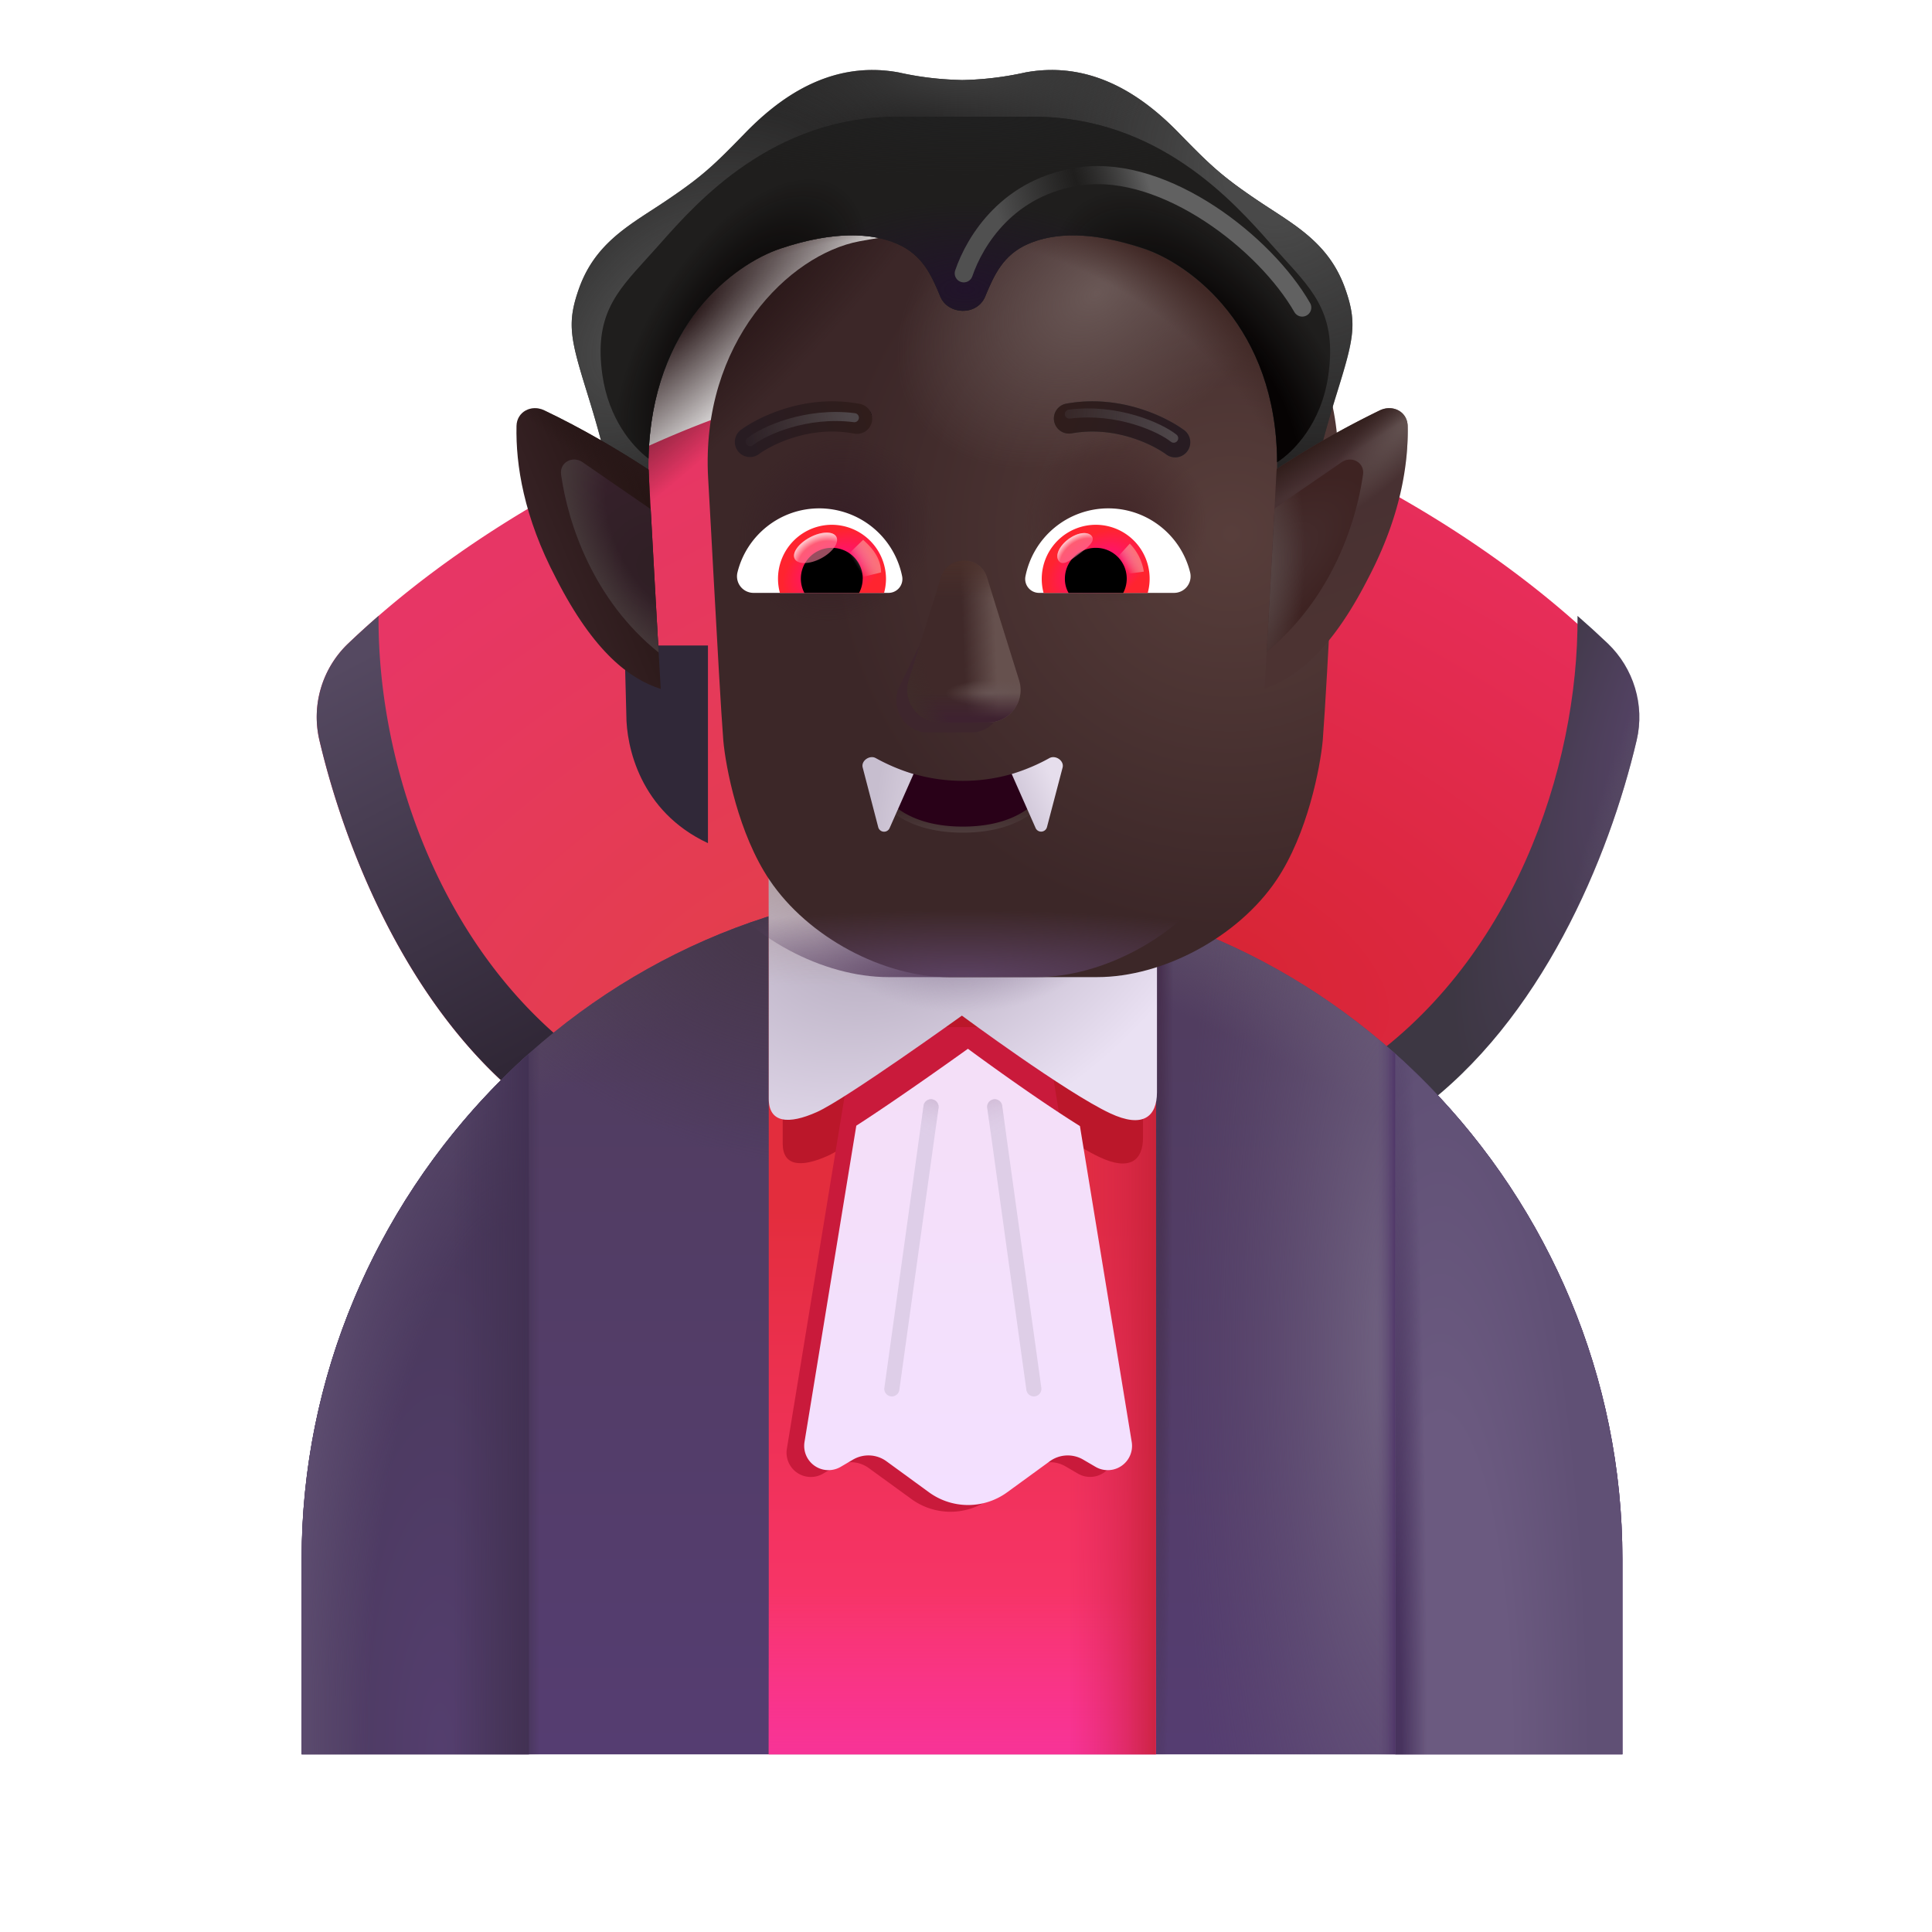 <svg xmlns="http://www.w3.org/2000/svg" width="32" height="32" fill="none" viewBox="0 0 32 32"><path fill="url(#a)" d="M26.478 10.656c-2.243-2.143-5.051-3.376-6.334-3.816l-4.062 12.312h5.89c2.916-1.118 4.431-4.528 4.986-6.894a1.682 1.682 0 0 0-.48-1.602Z"/><g filter="url(#b)"><path fill="url(#c)" d="M25.979 10.201c.169.147.336.299.5.455.431.413.616 1.02.48 1.602-.462 1.964-1.584 4.649-3.62 6.143l-1.038-.694c2.587-1.72 3.696-4.97 3.678-7.506Z"/><path fill="url(#d)" d="M25.979 10.201c.169.147.336.299.5.455.431.413.616 1.02.48 1.602-.462 1.964-1.584 4.649-3.62 6.143l-1.038-.694c2.587-1.72 3.696-4.97 3.678-7.506Z"/></g><path fill="url(#e)" d="M5.77 10.656c2.244-2.143 5.052-3.376 6.334-3.816l4.063 12.312h-5.89c-2.916-1.118-4.431-4.528-4.987-6.894a1.682 1.682 0 0 1 .48-1.602Z"/><g filter="url(#f)"><path fill="url(#g)" d="M6.27 10.201c-.169.147-.336.299-.5.455a1.682 1.682 0 0 0-.48 1.602c.462 1.964 1.584 4.649 3.62 6.143l1.038-.694c-2.588-1.72-3.696-4.97-3.678-7.506Z"/></g><path fill="url(#h)" d="M15.935 14.683c-6.04 0-10.938 5.1-10.938 11.141v3.234h21.875v-3.234c0-6.04-4.896-11.14-10.937-11.14Z"/><path fill="url(#i)" d="M15.935 14.683c-6.04 0-10.938 5.1-10.938 11.141v3.234h21.875v-3.234c0-6.04-4.896-11.14-10.937-11.14Z"/><path fill="url(#j)" d="M15.935 14.683c-6.04 0-10.938 5.1-10.938 11.141v3.234h21.875v-3.234c0-6.04-4.896-11.14-10.937-11.14Z"/><path fill="url(#k)" d="M15.935 14.683c-6.04 0-10.938 5.1-10.938 11.141v3.234h21.875v-3.234c0-6.04-4.896-11.14-10.937-11.14Z"/><path fill="url(#l)" d="M15.935 14.683c-6.04 0-10.938 5.1-10.938 11.141v3.234h21.875v-3.234c0-6.04-4.896-11.14-10.937-11.14Z"/><path fill="url(#m)" d="M15.935 14.683c-6.04 0-10.938 5.1-10.938 11.141v3.234h21.875v-3.234c0-6.04-4.896-11.14-10.937-11.14Z"/><path fill="url(#n)" d="M15.935 14.683c-6.04 0-10.938 5.1-10.938 11.141v3.234h21.875v-3.234c0-6.04-4.896-11.14-10.937-11.14Z"/><path fill="url(#o)" d="M15.935 14.683c-6.04 0-10.938 5.1-10.938 11.141v3.234h21.875v-3.234c0-6.04-4.896-11.14-10.937-11.14Z"/><path fill="url(#p)" d="M23.11 17.454v11.604h3.762v-3.234c0-3.295-1.456-6.31-3.761-8.37Z"/><path fill="url(#q)" d="M23.11 17.454v11.604h3.762v-3.234c0-3.295-1.456-6.31-3.761-8.37Z"/><path fill="url(#r)" d="M8.76 17.454v11.604H4.996v-3.234c0-3.295 1.457-6.31 3.762-8.37Z"/><path fill="url(#s)" d="M8.76 17.454v11.604H4.996v-3.234c0-3.295 1.457-6.31 3.762-8.37Z"/><path fill="url(#t)" d="M8.76 17.454v11.604H4.996v-3.234c0-3.295 1.457-6.31 3.762-8.37Z"/><path fill="url(#u)" d="M12.733 29.058V15.166a10.7 10.7 0 0 1 3.183-.483 10.7 10.7 0 0 1 3.23.497v13.878h-6.413Z"/><path fill="url(#v)" d="M12.733 29.058V15.166a10.7 10.7 0 0 1 3.183-.483 10.7 10.7 0 0 1 3.23.497v13.878h-6.413Z"/><path fill="url(#w)" d="M12.733 29.058V15.166a10.7 10.7 0 0 1 3.183-.483 10.7 10.7 0 0 1 3.23.497v13.878h-6.413Z"/><g filter="url(#x)"><path fill="#BB172A" d="M12.964 18.94v-3.484h5.968v3.387c0 .374-.216.56-.721.322-.685-.322-2.277-1.5-2.277-1.5s-1.793 1.288-2.23 1.482c-.438.195-.74.168-.74-.206Z"/></g><g filter="url(#y)"><path fill="#302838" d="m10.174 11.836-.03-1.145h1.382v3.274c-1.125-.524-1.354-1.603-1.352-2.13Z"/></g><path fill="#1E1C21" d="m21.722 11.836.03-1.145H20.37v3.274c1.125-.524 1.354-1.603 1.352-2.13Z"/><g filter="url(#z)"><path fill="#C91A3B" d="m14.177 17.012-1.144 6.985a.402.402 0 0 0 .602.41l.201-.119a.506.506 0 0 1 .554.028l.706.513a1.1 1.1 0 0 0 1.294 0l.706-.513a.506.506 0 0 1 .553-.028l.202.118a.402.402 0 0 0 .602-.409l-1.145-6.985h-3.13Z"/></g><g filter="url(#A)"><path fill="url(#B)" d="M12.733 18.797v-3.754h6.43v3.649c0 .403-.233.603-.777.347-.739-.347-2.454-1.617-2.454-1.617s-1.93 1.388-2.402 1.597c-.47.21-.797.182-.797-.222Z"/><path fill="url(#C)" d="M12.733 18.797v-3.754h6.43v3.649c0 .403-.233.603-.777.347-.739-.347-2.454-1.617-2.454-1.617s-1.93 1.388-2.402 1.597c-.47.21-.797.182-.797-.222Z"/><path fill="url(#D)" d="M12.733 18.797v-3.754h6.43v3.649c0 .403-.233.603-.777.347-.739-.347-2.454-1.617-2.454-1.617s-1.93 1.388-2.402 1.597c-.47.21-.797.182-.797-.222Z"/></g><g filter="url(#E)"><path fill="url(#F)" d="m14.083 18.695-.858 5.24a.402.402 0 0 0 .602.409l.201-.118a.506.506 0 0 1 .554.027l.705.514a1.1 1.1 0 0 0 1.295 0l.706-.514a.506.506 0 0 1 .553-.027l.202.118a.402.402 0 0 0 .602-.41l-.858-5.233c-.81-.505-1.855-1.28-1.855-1.28s-1.107.796-1.849 1.274Z"/></g><g filter="url(#G)"><path fill="url(#H)" d="M13.237 3.996c-1.172.219-2.635 1.68-2.508 3.922.032.555.062 1.116.091 1.649.064 1.157.12 2.177.16 2.695.04.453.252 1.55.765 2.312.64.953 1.89 1.61 2.969 1.61h2.46c1.079 0 2.329-.657 2.97-1.61.512-.762.723-1.86.765-2.312.04-.518.095-1.537.158-2.695l.092-1.65c.127-2.241-1.336-3.702-2.508-3.921-1.677-.313-3.737-.313-5.414 0Z"/></g><path fill="url(#I)" d="M13.237 3.996c-1.172.219-2.635 1.68-2.508 3.922.032.555.062 1.116.091 1.649.064 1.157.12 2.177.16 2.695.04.453.252 1.55.765 2.312.64.953 1.89 1.61 2.969 1.61h2.46c1.079 0 2.329-.657 2.97-1.61.512-.762.723-1.86.765-2.312.04-.518.095-1.537.158-2.695l.092-1.65c.127-2.241-1.336-3.702-2.508-3.921-1.677-.313-3.737-.313-5.414 0Z"/><path fill="url(#J)" d="M13.237 3.996c-1.172.219-2.635 1.68-2.508 3.922.032.555.062 1.116.091 1.649.064 1.157.12 2.177.16 2.695.04.453.252 1.55.765 2.312.64.953 1.89 1.61 2.969 1.61h2.46c1.079 0 2.329-.657 2.97-1.61.512-.762.723-1.86.765-2.312.04-.518.095-1.537.158-2.695l.092-1.65c.127-2.241-1.336-3.702-2.508-3.921-1.677-.313-3.737-.313-5.414 0Z"/><path fill="url(#K)" d="M13.237 3.996c-1.172.219-2.635 1.68-2.508 3.922.032.555.062 1.116.091 1.649.064 1.157.12 2.177.16 2.695.04.453.252 1.55.765 2.312.64.953 1.89 1.61 2.969 1.61h2.46c1.079 0 2.329-.657 2.97-1.61.512-.762.723-1.86.765-2.312.04-.518.095-1.537.158-2.695l.092-1.65c.127-2.241-1.336-3.702-2.508-3.921-1.677-.313-3.737-.313-5.414 0Z"/><path fill="url(#L)" d="M13.237 3.996c-1.172.219-2.635 1.68-2.508 3.922.032.555.062 1.116.091 1.649.064 1.157.12 2.177.16 2.695.04.453.252 1.55.765 2.312.64.953 1.89 1.61 2.969 1.61h2.46c1.079 0 2.329-.657 2.97-1.61.512-.762.723-1.86.765-2.312.04-.518.095-1.537.158-2.695l.092-1.65c.127-2.241-1.336-3.702-2.508-3.921-1.677-.313-3.737-.313-5.414 0Z"/><path fill="url(#M)" d="M13.237 3.996c-1.172.219-2.635 1.68-2.508 3.922.032.555.062 1.116.091 1.649.064 1.157.12 2.177.16 2.695.04.453.252 1.55.765 2.312.64.953 1.89 1.61 2.969 1.61h2.46c1.079 0 2.329-.657 2.97-1.61.512-.762.723-1.86.765-2.312.04-.518.095-1.537.158-2.695l.092-1.65c.127-2.241-1.336-3.702-2.508-3.921-1.677-.313-3.737-.313-5.414 0Z"/><path fill="url(#N)" d="M13.237 3.996c-1.172.219-2.635 1.68-2.508 3.922.032.555.062 1.116.091 1.649.064 1.157.12 2.177.16 2.695.04.453.252 1.55.765 2.312.64.953 1.89 1.61 2.969 1.61h2.46c1.079 0 2.329-.657 2.97-1.61.512-.762.723-1.86.765-2.312.04-.518.095-1.537.158-2.695l.092-1.65c.127-2.241-1.336-3.702-2.508-3.921-1.677-.313-3.737-.313-5.414 0Z"/><path fill="#1E1D1D" d="M10.047 7.711c-.01-.09-.088-.45-.315-1.182-.284-.915-.348-1.17-.142-1.75.238-.67.713-.979 1.214-1.304.08-.052.16-.104.24-.158.583-.394.772-.572 1.292-1.108.52-.536 1.38-1.225 2.55-1.009.484.109.861.12 1.049.126a5.259 5.259 0 0 0 1.048-.126c1.17-.216 2.03.473 2.55 1.01.52.535.71.713 1.293 1.107.08.054.16.106.24.158.5.325.976.634 1.214 1.304.206.58.142.835-.142 1.75-.227.731-.305 1.093-.315 1.182l-.68.3c.149-2.484-1.392-3.623-2.201-3.894-.871-.292-1.483-.264-1.916-.075-.418.182-.565.53-.695.836l-.014.035c-.14.326-.614.301-.742 0l-.014-.035c-.13-.307-.277-.654-.695-.836-.434-.19-1.067-.217-1.938.075-.81.27-2.308 1.395-2.18 3.894l-.701-.3Z"/><path fill="url(#O)" d="M10.047 7.711c-.01-.09-.088-.45-.315-1.182-.284-.915-.348-1.17-.142-1.75.238-.67.713-.979 1.214-1.304.08-.052.16-.104.24-.158.583-.394.772-.572 1.292-1.108.52-.536 1.38-1.225 2.55-1.009.484.109.861.12 1.049.126a5.259 5.259 0 0 0 1.048-.126c1.17-.216 2.03.473 2.55 1.01.52.535.71.713 1.293 1.107.08.054.16.106.24.158.5.325.976.634 1.214 1.304.206.58.142.835-.142 1.75-.227.731-.305 1.093-.315 1.182l-.68.3c.149-2.484-1.392-3.623-2.201-3.894-.871-.292-1.483-.264-1.916-.075-.418.182-.565.53-.695.836l-.014.035c-.14.326-.614.301-.742 0l-.014-.035c-.13-.307-.277-.654-.695-.836-.434-.19-1.067-.217-1.938.075-.81.27-2.308 1.395-2.18 3.894l-.701-.3Z"/><path fill="url(#P)" d="M10.047 7.711c-.01-.09-.088-.45-.315-1.182-.284-.915-.348-1.17-.142-1.75.238-.67.713-.979 1.214-1.304.08-.052.16-.104.24-.158.583-.394.772-.572 1.292-1.108.52-.536 1.38-1.225 2.55-1.009.484.109.861.12 1.049.126a5.259 5.259 0 0 0 1.048-.126c1.17-.216 2.03.473 2.55 1.01.52.535.71.713 1.293 1.107.08.054.16.106.24.158.5.325.976.634 1.214 1.304.206.58.142.835-.142 1.75-.227.731-.305 1.093-.315 1.182l-.68.3c.149-2.484-1.392-3.623-2.201-3.894-.871-.292-1.483-.264-1.916-.075-.418.182-.565.53-.695.836l-.014.035c-.14.326-.614.301-.742 0l-.014-.035c-.13-.307-.277-.654-.695-.836-.434-.19-1.067-.217-1.938.075-.81.27-2.308 1.395-2.18 3.894l-.701-.3Z"/><path fill="url(#Q)" d="M10.047 7.711c-.01-.09-.088-.45-.315-1.182-.284-.915-.348-1.17-.142-1.75.238-.67.713-.979 1.214-1.304.08-.052.16-.104.24-.158.583-.394.772-.572 1.292-1.108.52-.536 1.38-1.225 2.55-1.009.484.109.861.12 1.049.126a5.259 5.259 0 0 0 1.048-.126c1.17-.216 2.03.473 2.55 1.01.52.535.71.713 1.293 1.107.08.054.16.106.24.158.5.325.976.634 1.214 1.304.206.58.142.835-.142 1.75-.227.731-.305 1.093-.315 1.182l-.68.3c.149-2.484-1.392-3.623-2.201-3.894-.871-.292-1.483-.264-1.916-.075-.418.182-.565.53-.695.836l-.014.035c-.14.326-.614.301-.742 0l-.014-.035c-.13-.307-.277-.654-.695-.836-.434-.19-1.067-.217-1.938.075-.81.27-2.308 1.395-2.18 3.894l-.701-.3Z"/><path fill="url(#R)" d="M20.945 11.405c.03-.514.065-1.152.103-1.838a801.354 801.354 0 0 1 .098-1.8 15.47 15.47 0 0 1 1.708-.97c.214-.102.456.02.461.258.014.64-.118 1.503-.656 2.527-.62 1.215-1.21 1.655-1.714 1.823Z"/><path fill="url(#S)" d="M20.945 11.405c.03-.514.065-1.152.103-1.838a801.354 801.354 0 0 1 .098-1.8 15.47 15.47 0 0 1 1.708-.97c.214-.102.456.02.461.258.014.64-.118 1.503-.656 2.527-.62 1.215-1.21 1.655-1.714 1.823Z"/><path fill="url(#T)" d="M20.945 11.405c.03-.514.065-1.152.103-1.838a801.354 801.354 0 0 1 .098-1.8 15.47 15.47 0 0 1 1.708-.97c.214-.102.456.02.461.258.014.64-.118 1.503-.656 2.527-.62 1.215-1.21 1.655-1.714 1.823Z"/><path fill="url(#U)" d="m10.743 7.78.006.138.091 1.649c.038.689.073 1.33.104 1.844-.508-.163-1.105-.599-1.733-1.83-.538-1.023-.67-1.886-.656-2.526.005-.237.247-.36.46-.258.61.291 1.235.658 1.728.982Z"/><path fill="url(#V)" d="m10.743 7.78.006.138.091 1.649c.038.689.073 1.33.104 1.844-.508-.163-1.105-.599-1.733-1.83-.538-1.023-.67-1.886-.656-2.526.005-.237.247-.36.46-.258.61.291 1.235.658 1.728.982Z"/><g filter="url(#W)"><path stroke="url(#X)" stroke-width=".2" d="M14.513 12.559a2.936 2.936 0 0 0 2.87 0c.077-.042.17.022.143.106-.26.85-.993 1.026-1.578 1.026-.585 0-1.317-.176-1.578-1.026-.026-.084.066-.148.143-.106Z"/></g><path fill="#290118" d="M14.513 12.559a2.936 2.936 0 0 0 2.87 0c.077-.042.17.022.143.106-.26.85-.993 1.026-1.578 1.026-.585 0-1.317-.176-1.578-1.026-.026-.084.066-.148.143-.106Z"/><path fill="url(#Y)" d="m17.153 13.715-.396-.895c.257-.078.466-.175.623-.263.103-.057.249.043.22.156l-.259.987a.1.1 0 0 1-.188.015Z"/><path fill="url(#Z)" d="m14.735 13.715.396-.895a3.165 3.165 0 0 1-.624-.263c-.102-.057-.248.043-.218.156l.257.987a.1.1 0 0 0 .189.015Z"/><g filter="url(#aa)"><path fill="url(#ab)" d="M20.98 10.792a827.22 827.22 0 0 0 .131-2.372l1.11-.764c.165-.114.383.004.355.204-.117.82-.534 2.067-1.596 2.932Z"/><path fill="url(#ac)" d="M20.98 10.792a827.22 827.22 0 0 0 .131-2.372l1.11-.764c.165-.114.383.004.355.204-.117.82-.534 2.067-1.596 2.932Z"/></g><g filter="url(#ad)"><path fill="url(#ae)" d="m10.778 8.433.062 1.134.069 1.24C9.833 9.942 9.41 8.685 9.294 7.86c-.028-.2.19-.318.355-.204l1.129.777Z"/><path fill="url(#af)" d="m10.778 8.433.062 1.134.069 1.24C9.833 9.942 9.41 8.685 9.294 7.86c-.028-.2.19-.318.355-.204l1.129.777Z"/></g><path fill="#DECEE7" fill-rule="evenodd" d="M16.458 18.208a.125.125 0 0 1 .141.107l.649 4.672a.125.125 0 1 1-.248.034l-.648-4.672a.125.125 0 0 1 .106-.14Z" clip-rule="evenodd"/><path fill="url(#ag)" fill-rule="evenodd" d="M16.458 18.208a.125.125 0 0 1 .141.107l.649 4.672a.125.125 0 1 1-.248.034l-.648-4.672a.125.125 0 0 1 .106-.14Z" clip-rule="evenodd"/><path fill="#DECEE8" fill-rule="evenodd" d="M15.438 18.208a.125.125 0 0 0-.141.107l-.649 4.672a.125.125 0 0 0 .248.034l.649-4.672a.125.125 0 0 0-.107-.14Z" clip-rule="evenodd"/><path fill="url(#ah)" fill-rule="evenodd" d="M15.438 18.208a.125.125 0 0 0-.141.107l-.649 4.672a.125.125 0 0 0 .248.034l.649-4.672a.125.125 0 0 0-.107-.14Z" clip-rule="evenodd"/><path fill="url(#ai)" fill-rule="evenodd" d="M14.137 7.18c-.716-.134-1.345.18-1.568.342a.25.25 0 0 1-.295-.404c.292-.212 1.059-.597 1.955-.43a.25.25 0 1 1-.091.491Z" clip-rule="evenodd"/><path fill="#393939" fill-rule="evenodd" d="M17.74 7.18c.717-.134 1.346.18 1.57.342a.25.25 0 1 0 .294-.404c-.292-.212-1.059-.597-1.955-.43a.25.25 0 0 0 .092.491Z" clip-rule="evenodd"/><path fill="url(#aj)" fill-rule="evenodd" d="M17.74 7.18c.717-.134 1.346.18 1.57.342a.25.25 0 1 0 .294-.404c-.292-.212-1.059-.597-1.955-.43a.25.25 0 0 0 .092.491Z" clip-rule="evenodd"/><g filter="url(#ak)"><path fill="#1F1E1D" d="M21.153 7.656c-.01-2.238-1.441-3.282-2.21-3.54-.872-.29-1.484-.263-1.917-.074-.418.182-.565.53-.695.836l-.014.035c-.14.326-.614.301-.742 0l-.014-.035c-.13-.307-.277-.654-.695-.836-.434-.19-1.067-.217-1.938.075-.763.255-2.14 1.27-2.186 3.48-.276-.21-.66-.662-.764-1.382-.139-.975.218-1.366.728-1.926.063-.069.128-.14.194-.215l.032-.036c.62-.7 1.864-2.105 3.937-2.105h2.241c2.073 0 3.317 1.404 3.937 2.105l.032.036c.066.075.131.146.194.215.51.56.867.951.728 1.926-.114.797-.574 1.266-.848 1.441Z"/></g><path fill="url(#al)" d="M21.153 7.656c-.01-2.238-1.441-3.282-2.21-3.54-.872-.29-1.484-.263-1.917-.074-.418.182-.565.53-.695.836l-.014.035c-.14.326-.614.301-.742 0l-.014-.035c-.13-.307-.277-.654-.695-.836-.434-.19-1.067-.217-1.938.075-.763.255-2.14 1.27-2.186 3.48-.276-.21-.66-.662-.764-1.382-.139-.975.218-1.366.728-1.926.063-.069.128-.14.194-.215l.032-.036c.62-.7 1.864-2.105 3.937-2.105h2.241c2.073 0 3.317 1.404 3.937 2.105l.032.036c.066.075.131.146.194.215.51.56.867.951.728 1.926-.114.797-.574 1.266-.848 1.441Z"/><path fill="url(#am)" d="M21.153 7.656c-.01-2.238-1.441-3.282-2.21-3.54-.872-.29-1.484-.263-1.917-.074-.418.182-.565.53-.695.836l-.014.035c-.14.326-.614.301-.742 0l-.014-.035c-.13-.307-.277-.654-.695-.836-.434-.19-1.067-.217-1.938.075-.763.255-2.14 1.27-2.186 3.48-.276-.21-.66-.662-.764-1.382-.139-.975.218-1.366.728-1.926.063-.069.128-.14.194-.215l.032-.036c.62-.7 1.864-2.105 3.937-2.105h2.241c2.073 0 3.317 1.404 3.937 2.105l.032.036c.066.075.131.146.194.215.51.56.867.951.728 1.926-.114.797-.574 1.266-.848 1.441Z"/><path fill="url(#an)" d="M21.153 7.656c-.01-2.238-1.441-3.282-2.21-3.54-.872-.29-1.484-.263-1.917-.074-.418.182-.565.53-.695.836l-.014.035c-.14.326-.614.301-.742 0l-.014-.035c-.13-.307-.277-.654-.695-.836-.434-.19-1.067-.217-1.938.075-.763.255-2.14 1.27-2.186 3.48-.276-.21-.66-.662-.764-1.382-.139-.975.218-1.366.728-1.926.063-.069.128-.14.194-.215l.032-.036c.62-.7 1.864-2.105 3.937-2.105h2.241c2.073 0 3.317 1.404 3.937 2.105l.032.036c.066.075.131.146.194.215.51.56.867.951.728 1.926-.114.797-.574 1.266-.848 1.441Z"/><path fill="url(#ao)" d="M21.153 7.656c-.01-2.238-1.441-3.282-2.21-3.54-.872-.29-1.484-.263-1.917-.074-.418.182-.565.53-.695.836l-.014.035c-.14.326-.614.301-.742 0l-.014-.035c-.13-.307-.277-.654-.695-.836-.434-.19-1.067-.217-1.938.075-.763.255-2.14 1.27-2.186 3.48-.276-.21-.66-.662-.764-1.382-.139-.975.218-1.366.728-1.926.063-.069.128-.14.194-.215l.032-.036c.62-.7 1.864-2.105 3.937-2.105h2.241c2.073 0 3.317 1.404 3.937 2.105l.032.036c.066.075.131.146.194.215.51.56.867.951.728 1.926-.114.797-.574 1.266-.848 1.441Z"/><g filter="url(#ap)"><path stroke="url(#aq)" stroke-linecap="round" stroke-width=".3" d="M15.963 4.527c.183-.536.735-1.453 1.954-1.61 1.394-.178 3.043 1.114 3.652 2.177"/></g><g filter="url(#ar)"><path stroke="url(#as)" stroke-linecap="round" stroke-width=".15" d="M12.424 7.316c.224-.18.93-.5 1.727-.398"/></g><g filter="url(#at)"><path stroke="url(#au)" stroke-linecap="round" stroke-width=".15" d="M19.44 7.258c-.225-.18-.93-.5-1.728-.399"/></g><g filter="url(#av)"><path fill="#3E262D" d="m15.69 9.73-.82 1.7c-.102.35.142.7.488.7h.738c.346 0 .59-.355.489-.7l-.5-1.7c-.106-.377-.282-.377-.394 0Z"/></g><g filter="url(#aw)"><path fill="#402929" d="m15.584 9.567-.532 1.7a.54.54 0 0 0 .52.7h.788a.54.54 0 0 0 .52-.7l-.531-1.7c-.114-.377-.646-.377-.765 0Z"/><path fill="url(#ax)" d="m15.584 9.567-.532 1.7a.54.54 0 0 0 .52.7h.788a.54.54 0 0 0 .52-.7l-.531-1.7c-.114-.377-.646-.377-.765 0Z"/><path fill="url(#ay)" d="m15.584 9.567-.532 1.7a.54.54 0 0 0 .52.7h.788a.54.54 0 0 0 .52-.7l-.531-1.7c-.114-.377-.646-.377-.765 0Z"/><path fill="url(#az)" d="m15.584 9.567-.532 1.7a.54.54 0 0 0 .52.7h.788a.54.54 0 0 0 .52-.7l-.531-1.7c-.114-.377-.646-.377-.765 0Z"/><path fill="url(#aA)" d="m15.584 9.567-.532 1.7a.54.54 0 0 0 .52.7h.788a.54.54 0 0 0 .52-.7l-.531-1.7c-.114-.377-.646-.377-.765 0Z"/><path fill="url(#aB)" d="m15.584 9.567-.532 1.7a.54.54 0 0 0 .52.7h.788a.54.54 0 0 0 .52-.7l-.531-1.7c-.114-.377-.646-.377-.765 0Z"/></g><path fill="#fff" d="M18.356 8.42c.654 0 1.206.45 1.356 1.06a.274.274 0 0 1-.268.34h-2.233a.23.23 0 0 1-.227-.271 1.399 1.399 0 0 1 1.372-1.129Z"/><path fill="url(#aC)" d="M18.15 8.692a.893.893 0 0 1 .86 1.129h-1.725a.897.897 0 0 1 .865-1.129Z"/><path fill="#000" d="M17.638 9.585a.51.51 0 0 1 .511-.511.51.51 0 0 1 .455.747h-.905a.463.463 0 0 1-.061-.236Z"/><g filter="url(#aD)"><path fill="#FF809E" fill-opacity=".6" d="M18.083 8.88c.064.086-.069.19-.22.303-.151.113-.264.192-.327.107-.064-.085.007-.245.158-.359.152-.113.326-.135.39-.05Z"/><path fill="url(#aE)" d="M18.083 8.88c.064.086-.069.19-.22.303-.151.113-.264.192-.327.107-.064-.085.007-.245.158-.359.152-.113.326-.135.39-.05Z"/></g><g filter="url(#aF)"><path fill="url(#aG)" d="M18.945 9.467a.84.84 0 0 0-.232-.463l-.26.286.118.228.374-.05Z"/></g><path fill="#fff" d="M13.57 8.42c-.653 0-1.205.45-1.355 1.06a.274.274 0 0 0 .268.34h2.233a.23.23 0 0 0 .227-.271 1.402 1.402 0 0 0-1.372-1.129Z"/><path fill="url(#aH)" d="M13.778 8.692a.893.893 0 0 0-.86 1.129h1.725a.915.915 0 0 0 .032-.236.9.9 0 0 0-.897-.893Z"/><path fill="#000" d="M14.29 9.585a.51.51 0 0 0-.512-.511.51.51 0 0 0-.455.747h.906a.506.506 0 0 0 .06-.236Z"/><g filter="url(#aI)"><path fill="url(#aJ)" d="M14.594 9.48c0-.288-.235-.48-.298-.539l-.289.28.178.36.409-.1Z"/></g><g filter="url(#aK)" transform="rotate(-27.914 13.508 9.074)"><ellipse cx="13.508" cy="9.074" fill="#FF809E" fill-opacity=".6" rx=".39" ry=".197"/><ellipse cx="13.508" cy="9.074" fill="url(#aL)" rx=".39" ry=".197"/></g><defs><radialGradient id="a" cx="0" cy="0" r="1" gradientTransform="matrix(3.938 -7.291 14.315 7.731 20.554 15.864)" gradientUnits="userSpaceOnUse"><stop stop-color="#D82535"/><stop offset="1" stop-color="#E82E5C"/></radialGradient><radialGradient id="c" cx="0" cy="0" r="1" gradientTransform="matrix(-2.921 7.062 -2.221 -.919 27.573 11.34)" gradientUnits="userSpaceOnUse"><stop offset=".18" stop-color="#534263"/><stop offset="1" stop-color="#3D3743"/></radialGradient><radialGradient id="d" cx="0" cy="0" r="1" gradientTransform="matrix(-1.562 4.156 -.427 -.161 27.323 11.808)" gradientUnits="userSpaceOnUse"><stop stop-color="#574B64"/><stop offset="1" stop-color="#574B64" stop-opacity="0"/></radialGradient><radialGradient id="e" cx="0" cy="0" r="1" gradientTransform="matrix(-4.584 -6.614 12.986 -9 12.493 16.141)" gradientUnits="userSpaceOnUse"><stop stop-color="#D82535"/><stop offset="0" stop-color="#E33E4B"/><stop offset="1" stop-color="#E73665"/></radialGradient><radialGradient id="i" cx="0" cy="0" r="1" gradientTransform="rotate(-118.874 16.258 8.035) scale(12.49 33.343)" gradientUnits="userSpaceOnUse"><stop offset=".87" stop-color="#56475F" stop-opacity="0"/><stop offset="1" stop-color="#56475F"/></radialGradient><radialGradient id="j" cx="0" cy="0" r="1" gradientTransform="rotate(-65.133 28.53 1.162) scale(12.262 28.833)" gradientUnits="userSpaceOnUse"><stop offset=".863" stop-color="#60506B" stop-opacity="0"/><stop offset="1" stop-color="#60506B"/></radialGradient><radialGradient id="k" cx="0" cy="0" r="1" gradientTransform="matrix(-3.719 0 0 -14.562 23.292 22.433)" gradientUnits="userSpaceOnUse"><stop stop-color="#746784"/><stop offset="1" stop-color="#604F70" stop-opacity="0"/></radialGradient><radialGradient id="l" cx="0" cy="0" r="1" gradientTransform="matrix(0 15.688 -.227 0 19.206 15.84)" gradientUnits="userSpaceOnUse"><stop offset=".039" stop-color="#47304F"/><stop offset="1" stop-color="#47304F" stop-opacity="0"/></radialGradient><radialGradient id="m" cx="0" cy="0" r="1" gradientTransform="matrix(-1.156 3.5 -5.724 -1.891 12.667 15.465)" gradientUnits="userSpaceOnUse"><stop offset=".095" stop-color="#47374C"/><stop offset="1" stop-color="#47374C" stop-opacity="0"/></radialGradient><radialGradient id="p" cx="0" cy="0" r="1" gradientTransform="matrix(0 -11.604 2.485 0 23.855 29.058)" gradientUnits="userSpaceOnUse"><stop offset=".467" stop-color="#6B5A80"/><stop offset="1" stop-color="#605075"/></radialGradient><radialGradient id="q" cx="0" cy="0" r="1" gradientTransform="matrix(0 -13.578 .525 0 23.11 29.058)" gradientUnits="userSpaceOnUse"><stop offset=".196" stop-color="#48335E"/><stop offset="1" stop-color="#48335E" stop-opacity="0"/></radialGradient><radialGradient id="r" cx="0" cy="0" r="1" gradientTransform="matrix(0 -10.219 2.956 0 7.292 29.058)" gradientUnits="userSpaceOnUse"><stop stop-color="#543E6E"/><stop offset="1" stop-color="#483859"/></radialGradient><radialGradient id="s" cx="0" cy="0" r="1" gradientTransform="matrix(-4.219 0 0 -14.562 8.542 28.59)" gradientUnits="userSpaceOnUse"><stop offset=".57" stop-color="#655578" stop-opacity="0"/><stop offset="1" stop-color="#655578"/></radialGradient><radialGradient id="B" cx="0" cy="0" r="1" gradientTransform="rotate(57.496 -6.472 21.392) scale(4.187 6.176)" gradientUnits="userSpaceOnUse"><stop offset=".118" stop-color="#B3A9BC"/><stop offset="1" stop-color="#EAE1F3"/></radialGradient><radialGradient id="C" cx="0" cy="0" r="1" gradientTransform="matrix(.375 3.375 -7.051 .783 14.73 13.465)" gradientUnits="userSpaceOnUse"><stop offset=".339" stop-color="#A99494"/><stop offset="1" stop-color="#A99494" stop-opacity="0"/></radialGradient><radialGradient id="D" cx="0" cy="0" r="1" gradientTransform="matrix(0 1.876 -2.634 0 15.948 15.496)" gradientUnits="userSpaceOnUse"><stop offset=".208" stop-color="#776484"/><stop offset="1" stop-color="#9C8EA7" stop-opacity="0"/></radialGradient><radialGradient id="H" cx="0" cy="0" r="1" gradientTransform="rotate(153.796 8.668 6.669) scale(6.652 6.569)" gradientUnits="userSpaceOnUse"><stop stop-color="#583E3B"/><stop offset="1" stop-color="#3C2728"/></radialGradient><radialGradient id="I" cx="0" cy="0" r="1" gradientTransform="matrix(5.266 -5.109 1.363 1.405 11.313 5.246)" gradientUnits="userSpaceOnUse"><stop stop-color="#200F10"/><stop offset="1" stop-color="#200F10" stop-opacity="0"/></radialGradient><radialGradient id="J" cx="0" cy="0" r="1" gradientTransform="matrix(2.995 -2.094 1.423 2.035 18.172 4.855)" gradientUnits="userSpaceOnUse"><stop stop-color="#6A5856"/><stop offset="1" stop-color="#6A5856" stop-opacity="0"/></radialGradient><radialGradient id="K" cx="0" cy="0" r="1" gradientTransform="matrix(4.281 -6.344 6.554 4.423 15.328 10.387)" gradientUnits="userSpaceOnUse"><stop offset=".841" stop-color="#442C29" stop-opacity="0"/><stop offset=".946" stop-color="#402825"/></radialGradient><radialGradient id="L" cx="0" cy="0" r="1" gradientTransform="matrix(0 -1.109 6.747 0 15.944 16.183)" gradientUnits="userSpaceOnUse"><stop stop-color="#5B4161"/><stop offset="1" stop-color="#5B4161" stop-opacity="0"/></radialGradient><radialGradient id="M" cx="0" cy="0" r="1" gradientTransform="matrix(0 -1.406 1.523 0 18.484 8.605)" gradientUnits="userSpaceOnUse"><stop stop-color="#422628"/><stop offset=".994" stop-color="#422628" stop-opacity="0"/></radialGradient><radialGradient id="N" cx="0" cy="0" r="1" gradientTransform="rotate(-119.055 9.502 .312) scale(1.528 1.685)" gradientUnits="userSpaceOnUse"><stop stop-color="#361E26"/><stop offset=".996" stop-color="#361E26" stop-opacity="0"/></radialGradient><radialGradient id="O" cx="0" cy="0" r="1" gradientTransform="rotate(135.269 9.83 5.832) scale(4.707 6.163)" gradientUnits="userSpaceOnUse"><stop offset=".117" stop-color="#494949"/><stop offset="1" stop-color="#494949" stop-opacity="0"/></radialGradient><radialGradient id="P" cx="0" cy="0" r="1" gradientTransform="rotate(-139.028 6.434 .62) scale(3.146 5.452)" gradientUnits="userSpaceOnUse"><stop offset=".152" stop-color="#4A4A4A"/><stop offset="1" stop-color="#494949" stop-opacity="0"/></radialGradient><radialGradient id="Q" cx="0" cy="0" r="1" gradientTransform="matrix(0 1.243 -3.8 0 15.935 1.16)" gradientUnits="userSpaceOnUse"><stop stop-color="#404040"/><stop offset="1" stop-color="#404040" stop-opacity="0"/></radialGradient><radialGradient id="S" cx="0" cy="0" r="1" gradientTransform="rotate(132.451 10.277 8.563) scale(2.5 .558)" gradientUnits="userSpaceOnUse"><stop stop-color="#665654"/><stop offset="1" stop-color="#665654" stop-opacity="0"/></radialGradient><radialGradient id="V" cx="0" cy="0" r="1" gradientTransform="matrix(-.297 .477 -2.496 -1.555 10.48 7.488)" gradientUnits="userSpaceOnUse"><stop offset=".316" stop-color="#281717"/><stop offset="1" stop-color="#281717" stop-opacity="0"/></radialGradient><radialGradient id="ab" cx="0" cy="0" r="1" gradientTransform="matrix(1.598 -1.406 .598 .679 20.98 9.433)" gradientUnits="userSpaceOnUse"><stop stop-color="#473031"/><stop offset="1" stop-color="#3E2322"/></radialGradient><radialGradient id="ac" cx="0" cy="0" r="1" gradientTransform="matrix(.771 .031 -.099 2.45 20.839 9.433)" gradientUnits="userSpaceOnUse"><stop offset=".119" stop-color="#594948"/><stop offset="1" stop-color="#594948" stop-opacity="0"/></radialGradient><radialGradient id="ae" cx="0" cy="0" r="1" gradientTransform="rotate(-132.082 7.543 2.277) scale(2.412 2.177)" gradientUnits="userSpaceOnUse"><stop offset=".106" stop-color="#301F25"/><stop offset="1" stop-color="#38212D"/></radialGradient><radialGradient id="af" cx="0" cy="0" r="1" gradientTransform="matrix(-1.181 .634 -1.167 -2.175 11.01 8.89)" gradientUnits="userSpaceOnUse"><stop offset=".583" stop-color="#443738" stop-opacity="0"/><stop offset="1" stop-color="#443738"/></radialGradient><radialGradient id="al" cx="0" cy="0" r="1" gradientTransform="matrix(0 1 -6.042 0 15.99 1.933)" gradientUnits="userSpaceOnUse"><stop stop-color="#202020"/><stop offset="1" stop-color="#202020" stop-opacity="0"/></radialGradient><radialGradient id="am" cx="0" cy="0" r="1" gradientTransform="matrix(0 -1.455 3.068 0 15.99 4.795)" gradientUnits="userSpaceOnUse"><stop stop-color="#21132A"/><stop offset="1" stop-color="#21132A" stop-opacity="0"/></radialGradient><radialGradient id="an" cx="0" cy="0" r="1" gradientTransform="matrix(1.625 -2.688 1.36 .822 12.266 5.746)" gradientUnits="userSpaceOnUse"><stop offset=".324" stop-color="#060303"/><stop offset="1" stop-color="#060303" stop-opacity="0"/></radialGradient><radialGradient id="ao" cx="0" cy="0" r="1" gradientTransform="matrix(-2.187 -3.438 1.732 -1.102 20.125 6.762)" gradientUnits="userSpaceOnUse"><stop offset=".502" stop-color="#060303"/><stop offset="1" stop-color="#060303" stop-opacity="0"/></radialGradient><radialGradient id="ay" cx="0" cy="0" r="1" gradientTransform="matrix(0 .226 -.768 0 16.433 11.487)" gradientUnits="userSpaceOnUse"><stop stop-color="#685554"/><stop offset="1" stop-color="#685554" stop-opacity="0"/></radialGradient><radialGradient id="aA" cx="0" cy="0" r="1" gradientTransform="rotate(157.024 7.16 7.162) scale(1.653 2.521)" gradientUnits="userSpaceOnUse"><stop offset=".714" stop-color="#3E2B29" stop-opacity="0"/><stop offset="1" stop-color="#3F2C2A"/></radialGradient><radialGradient id="aC" cx="0" cy="0" r="1" gradientTransform="matrix(-.262 -.508 .804 -.414 18.17 9.426)" gradientUnits="userSpaceOnUse"><stop offset=".426" stop-color="#FF136B"/><stop offset="1" stop-color="#FF242F"/></radialGradient><radialGradient id="aE" cx="0" cy="0" r="1" gradientTransform="matrix(-.232 -.299 .412 -.32 17.918 9.254)" gradientUnits="userSpaceOnUse"><stop offset=".766" stop-color="#FFC2C8" stop-opacity="0"/><stop offset="1" stop-color="#FFC2C8"/></radialGradient><radialGradient id="aH" cx="0" cy="0" r="1" gradientTransform="matrix(-.262 -.508 .804 -.414 13.804 9.425)" gradientUnits="userSpaceOnUse"><stop offset=".426" stop-color="#FF136B"/><stop offset="1" stop-color="#FF242F"/></radialGradient><radialGradient id="aL" cx="0" cy="0" r="1" gradientTransform="rotate(-90.897 11.368 -1.947) scale(.494 .594)" gradientUnits="userSpaceOnUse"><stop offset=".766" stop-color="#FFC2C8" stop-opacity="0"/><stop offset="1" stop-color="#FFC2C8"/></radialGradient><linearGradient id="g" x1="5.54" x2="8.863" y1="11.096" y2="17.464" gradientUnits="userSpaceOnUse"><stop stop-color="#554961"/><stop offset="1" stop-color="#302736"/></linearGradient><linearGradient id="h" x1="15.935" x2="15.935" y1="14.683" y2="29.058" gradientUnits="userSpaceOnUse"><stop stop-color="#503D5D"/><stop offset="1" stop-color="#553D71"/></linearGradient><linearGradient id="n" x1="8.661" x2="8.938" y1="29.058" y2="29.058" gradientUnits="userSpaceOnUse"><stop stop-color="#453455"/><stop offset="1" stop-color="#453455" stop-opacity="0"/></linearGradient><linearGradient id="o" x1="23.206" x2="22.776" y1="29.058" y2="29.058" gradientUnits="userSpaceOnUse"><stop offset=".136" stop-color="#4A2F65"/><stop offset="1" stop-color="#665579" stop-opacity="0"/></linearGradient><linearGradient id="t" x1="8.759" x2="7.51" y1="27.871" y2="27.871" gradientUnits="userSpaceOnUse"><stop stop-color="#423153"/><stop offset="1" stop-color="#423153" stop-opacity="0"/></linearGradient><linearGradient id="u" x1="15.939" x2="15.939" y1="20.027" y2="29.058" gradientUnits="userSpaceOnUse"><stop stop-color="#E32D3D"/><stop offset="1" stop-color="#FF3779"/></linearGradient><linearGradient id="v" x1="15.939" x2="15.939" y1="29.058" y2="26.402" gradientUnits="userSpaceOnUse"><stop stop-color="#F73397"/><stop offset="1" stop-color="#F73397" stop-opacity="0"/></linearGradient><linearGradient id="w" x1="19.542" x2="17.698" y1="27.871" y2="27.871" gradientUnits="userSpaceOnUse"><stop offset=".119" stop-color="#C52133"/><stop offset="1" stop-color="#DD2864" stop-opacity="0"/></linearGradient><linearGradient id="F" x1="15.935" x2="15.935" y1="16.949" y2="24.977" gradientUnits="userSpaceOnUse"><stop stop-color="#F4DFF7"/><stop offset="1" stop-color="#F3E0FF"/></linearGradient><linearGradient id="R" x1="21.542" x2="22.417" y1="7.527" y2="10.215" gradientUnits="userSpaceOnUse"><stop stop-color="#463032"/><stop offset="1" stop-color="#4C3332"/></linearGradient><linearGradient id="T" x1="21.862" x2="22.131" y1="7.269" y2="7.691" gradientUnits="userSpaceOnUse"><stop stop-color="#2F1C19"/><stop offset="1" stop-color="#2F1C19" stop-opacity="0"/></linearGradient><linearGradient id="U" x1="8.979" x2="11.385" y1="9.621" y2="8.621" gradientUnits="userSpaceOnUse"><stop stop-color="#382326"/><stop offset="1" stop-color="#221210"/></linearGradient><linearGradient id="X" x1="15.948" x2="15.948" y1="13.801" y2="13.379" gradientUnits="userSpaceOnUse"><stop stop-color="#4D3C3C"/><stop offset="1" stop-color="#4D3C3C" stop-opacity="0"/></linearGradient><linearGradient id="Y" x1="17.479" x2="16.94" y1="12.988" y2="13.23" gradientUnits="userSpaceOnUse"><stop stop-color="#E6DEEC"/><stop offset="1" stop-color="#D3CADB"/></linearGradient><linearGradient id="Z" x1="14.969" x2="14.516" y1="13.23" y2="13.157" gradientUnits="userSpaceOnUse"><stop stop-color="#D1C8D8"/><stop offset="1" stop-color="#C7BECF"/></linearGradient><linearGradient id="ag" x1="16.351" x2="16.479" y1="18.207" y2="18.816" gradientUnits="userSpaceOnUse"><stop stop-color="#D2BDD8"/><stop offset="1" stop-color="#DFCFE8" stop-opacity="0"/></linearGradient><linearGradient id="ah" x1="15.546" x2="15.417" y1="18.207" y2="18.816" gradientUnits="userSpaceOnUse"><stop stop-color="#D2BDD8"/><stop offset="1" stop-color="#DFCFE8" stop-opacity="0"/></linearGradient><linearGradient id="ai" x1="12.448" x2="14.433" y1="7.57" y2="6.871" gradientUnits="userSpaceOnUse"><stop stop-color="#281C22"/><stop offset="1" stop-color="#301D1B"/><stop offset="1" stop-color="#1F1216"/></linearGradient><linearGradient id="aj" x1="19.43" x2="17.445" y1="7.57" y2="6.871" gradientUnits="userSpaceOnUse"><stop stop-color="#281C22"/><stop offset="1" stop-color="#301D1B"/><stop offset="1" stop-color="#1F1216"/></linearGradient><linearGradient id="aq" x1="16.042" x2="20.276" y1="4.48" y2="3.246" gradientUnits="userSpaceOnUse"><stop offset=".164" stop-color="#505050"/><stop offset=".481" stop-color="#484848" stop-opacity="0"/><stop offset=".742" stop-color="#616161"/></linearGradient><linearGradient id="as" x1="14.057" x2="12.174" y1="6.898" y2="7.269" gradientUnits="userSpaceOnUse"><stop stop-color="#4E4649"/><stop offset="1" stop-color="#4E4649" stop-opacity="0"/></linearGradient><linearGradient id="au" x1="19.439" x2="16.973" y1="7.258" y2="7.049" gradientUnits="userSpaceOnUse"><stop stop-color="#4E4649"/><stop offset="1" stop-color="#4E4649" stop-opacity="0"/></linearGradient><linearGradient id="ax" x1="16.805" x2="15.966" y1="10.852" y2="10.89" gradientUnits="userSpaceOnUse"><stop offset=".36" stop-color="#66514E"/><stop offset="1" stop-color="#66514E" stop-opacity="0"/></linearGradient><linearGradient id="az" x1="15.966" x2="15.966" y1="11.906" y2="11.476" gradientUnits="userSpaceOnUse"><stop stop-color="#3E2230"/><stop offset="1" stop-color="#3E2230" stop-opacity="0"/></linearGradient><linearGradient id="aB" x1="15.966" x2="15.966" y1="9.172" y2="9.909" gradientUnits="userSpaceOnUse"><stop stop-color="#4B302A"/><stop offset="1" stop-color="#4B302A" stop-opacity="0"/></linearGradient><linearGradient id="aG" x1="18.887" x2="18.63" y1="9.231" y2="9.396" gradientUnits="userSpaceOnUse"><stop stop-color="#FF6D74"/><stop offset="1" stop-color="#E5E5E5" stop-opacity="0"/></linearGradient><linearGradient id="aJ" x1="14.524" x2="14.21" y1="9.223" y2="9.417" gradientUnits="userSpaceOnUse"><stop stop-color="#FF6D74"/><stop offset="1" stop-color="#E5E5E5" stop-opacity="0"/></linearGradient><filter id="b" width="4.702" height="8.2" x="22.301" y="10.201" color-interpolation-filters="sRGB" filterUnits="userSpaceOnUse"><feFlood flood-opacity="0" result="BackgroundImageFix"/><feBlend in="SourceGraphic" in2="BackgroundImageFix" result="shape"/><feColorMatrix in="SourceAlpha" result="hardAlpha" values="0 0 0 0 0 0 0 0 0 0 0 0 0 0 0 0 0 0 127 0"/><feOffset dx=".15"/><feComposite in2="hardAlpha" k2="-1" k3="1" operator="arithmetic"/><feColorMatrix values="0 0 0 0 0.314 0 0 0 0 0.247 0 0 0 0 0.325 0 0 0 1 0"/><feBlend in2="shape" result="effect1_innerShadow_4002_1217"/></filter><filter id="f" width="4.902" height="8.4" x="5.146" y="10.101" color-interpolation-filters="sRGB" filterUnits="userSpaceOnUse"><feFlood flood-opacity="0" result="BackgroundImageFix"/><feBlend in="SourceGraphic" in2="BackgroundImageFix" result="shape"/><feColorMatrix in="SourceAlpha" result="hardAlpha" values="0 0 0 0 0 0 0 0 0 0 0 0 0 0 0 0 0 0 127 0"/><feOffset dx="-.1" dy=".1"/><feGaussianBlur stdDeviation=".125"/><feComposite in2="hardAlpha" k2="-1" k3="1" operator="arithmetic"/><feColorMatrix values="0 0 0 0 0.361 0 0 0 0 0.322 0 0 0 0 0.365 0 0 0 1 0"/><feBlend in2="shape" result="effect1_innerShadow_4002_1217"/><feColorMatrix in="SourceAlpha" result="hardAlpha" values="0 0 0 0 0 0 0 0 0 0 0 0 0 0 0 0 0 0 127 0"/><feOffset dx=".1" dy="-.1"/><feGaussianBlur stdDeviation=".125"/><feComposite in2="hardAlpha" k2="-1" k3="1" operator="arithmetic"/><feColorMatrix values="0 0 0 0 0.361 0 0 0 0 0.325 0 0 0 0 0.396 0 0 0 1 0"/><feBlend in2="effect1_innerShadow_4002_1217" result="effect2_innerShadow_4002_1217"/></filter><filter id="x" width="6.968" height="4.815" x="12.464" y="14.956" color-interpolation-filters="sRGB" filterUnits="userSpaceOnUse"><feFlood flood-opacity="0" result="BackgroundImageFix"/><feBlend in="SourceGraphic" in2="BackgroundImageFix" result="shape"/><feGaussianBlur result="effect1_foregroundBlur_4002_1217" stdDeviation=".25"/></filter><filter id="y" width="1.583" height="3.273" x="10.143" y="10.691" color-interpolation-filters="sRGB" filterUnits="userSpaceOnUse"><feFlood flood-opacity="0" result="BackgroundImageFix"/><feBlend in="SourceGraphic" in2="BackgroundImageFix" result="shape"/><feColorMatrix in="SourceAlpha" result="hardAlpha" values="0 0 0 0 0 0 0 0 0 0 0 0 0 0 0 0 0 0 127 0"/><feOffset dx=".2"/><feGaussianBlur stdDeviation=".125"/><feComposite in2="hardAlpha" k2="-1" k3="1" operator="arithmetic"/><feColorMatrix values="0 0 0 0 0.259 0 0 0 0 0.259 0 0 0 0 0.259 0 0 0 1 0"/><feBlend in2="shape" result="effect1_innerShadow_4002_1217"/></filter><filter id="z" width="6.431" height="9.028" x="12.527" y="16.512" color-interpolation-filters="sRGB" filterUnits="userSpaceOnUse"><feFlood flood-opacity="0" result="BackgroundImageFix"/><feBlend in="SourceGraphic" in2="BackgroundImageFix" result="shape"/><feGaussianBlur result="effect1_foregroundBlur_4002_1217" stdDeviation=".25"/></filter><filter id="A" width="6.43" height="4.46" x="12.733" y="14.693" color-interpolation-filters="sRGB" filterUnits="userSpaceOnUse"><feFlood flood-opacity="0" result="BackgroundImageFix"/><feBlend in="SourceGraphic" in2="BackgroundImageFix" result="shape"/><feColorMatrix in="SourceAlpha" result="hardAlpha" values="0 0 0 0 0 0 0 0 0 0 0 0 0 0 0 0 0 0 127 0"/><feOffset dy="-.35"/><feGaussianBlur stdDeviation=".35"/><feComposite in2="hardAlpha" k2="-1" k3="1" operator="arithmetic"/><feColorMatrix values="0 0 0 0 0.902 0 0 0 0 0.835 0 0 0 0 0.957 0 0 0 1 0"/><feBlend in2="shape" result="effect1_innerShadow_4002_1217"/><feColorMatrix in="SourceAlpha" result="hardAlpha" values="0 0 0 0 0 0 0 0 0 0 0 0 0 0 0 0 0 0 127 0"/><feOffset dy="-.25"/><feGaussianBlur stdDeviation=".2"/><feComposite in2="hardAlpha" k2="-1" k3="1" operator="arithmetic"/><feColorMatrix values="0 0 0 0 0.839 0 0 0 0 0.733 0 0 0 0 0.906 0 0 0 1 0"/><feBlend in2="effect1_innerShadow_4002_1217" result="effect2_innerShadow_4002_1217"/></filter><filter id="E" width="5.531" height="8.006" x="13.219" y="17.172" color-interpolation-filters="sRGB" filterUnits="userSpaceOnUse"><feFlood flood-opacity="0" result="BackgroundImageFix"/><feBlend in="SourceGraphic" in2="BackgroundImageFix" result="shape"/><feColorMatrix in="SourceAlpha" result="hardAlpha" values="0 0 0 0 0 0 0 0 0 0 0 0 0 0 0 0 0 0 127 0"/><feOffset dx=".1" dy="-.25"/><feGaussianBlur stdDeviation=".25"/><feComposite in2="hardAlpha" k2="-1" k3="1" operator="arithmetic"/><feColorMatrix values="0 0 0 0 0.855 0 0 0 0 0.706 0 0 0 0 0.941 0 0 0 1 0"/><feBlend in2="shape" result="effect1_innerShadow_4002_1217"/><feColorMatrix in="SourceAlpha" result="hardAlpha" values="0 0 0 0 0 0 0 0 0 0 0 0 0 0 0 0 0 0 127 0"/><feOffset dy=".2"/><feGaussianBlur stdDeviation=".25"/><feComposite in2="hardAlpha" k2="-1" k3="1" operator="arithmetic"/><feColorMatrix values="0 0 0 0 0.761 0 0 0 0 0.671 0 0 0 0 0.847 0 0 0 1 0"/><feBlend in2="effect1_innerShadow_4002_1217" result="effect2_innerShadow_4002_1217"/></filter><filter id="G" width="11.195" height="12.422" x="10.721" y="3.761" color-interpolation-filters="sRGB" filterUnits="userSpaceOnUse"><feFlood flood-opacity="0" result="BackgroundImageFix"/><feBlend in="SourceGraphic" in2="BackgroundImageFix" result="shape"/><feColorMatrix in="SourceAlpha" result="hardAlpha" values="0 0 0 0 0 0 0 0 0 0 0 0 0 0 0 0 0 0 127 0"/><feOffset dx="1"/><feGaussianBlur stdDeviation=".375"/><feComposite in2="hardAlpha" k2="-1" k3="1" operator="arithmetic"/><feColorMatrix values="0 0 0 0 0.325 0 0 0 0 0.255 0 0 0 0 0.243 0 0 0 1 0"/><feBlend in2="shape" result="effect1_innerShadow_4002_1217"/></filter><filter id="W" width="3.566" height="1.546" x="14.165" y="12.345" color-interpolation-filters="sRGB" filterUnits="userSpaceOnUse"><feFlood flood-opacity="0" result="BackgroundImageFix"/><feBlend in="SourceGraphic" in2="BackgroundImageFix" result="shape"/><feGaussianBlur result="effect1_foregroundBlur_4002_1217" stdDeviation=".05"/></filter><filter id="aa" width="1.798" height="3.38" x="20.88" y="7.512" color-interpolation-filters="sRGB" filterUnits="userSpaceOnUse"><feFlood flood-opacity="0" result="BackgroundImageFix"/><feBlend in="SourceGraphic" in2="BackgroundImageFix" result="shape"/><feGaussianBlur result="effect1_foregroundBlur_4002_1217" stdDeviation=".05"/></filter><filter id="ad" width="2.017" height="3.595" x="9.092" y="7.412" color-interpolation-filters="sRGB" filterUnits="userSpaceOnUse"><feFlood flood-opacity="0" result="BackgroundImageFix"/><feBlend in="SourceGraphic" in2="BackgroundImageFix" result="shape"/><feGaussianBlur result="effect1_foregroundBlur_4002_1217" stdDeviation=".1"/></filter><filter id="ak" width="12.683" height="5.723" x="9.648" y="1.933" color-interpolation-filters="sRGB" filterUnits="userSpaceOnUse"><feFlood flood-opacity="0" result="BackgroundImageFix"/><feBlend in="SourceGraphic" in2="BackgroundImageFix" result="shape"/><feColorMatrix in="SourceAlpha" result="hardAlpha" values="0 0 0 0 0 0 0 0 0 0 0 0 0 0 0 0 0 0 127 0"/><feOffset dx=".3"/><feGaussianBlur stdDeviation=".25"/><feComposite in2="hardAlpha" k2="-1" k3="1" operator="arithmetic"/><feColorMatrix values="0 0 0 0 0.278 0 0 0 0 0.278 0 0 0 0 0.278 0 0 0 1 0"/><feBlend in2="shape" result="effect1_innerShadow_4002_1217"/><feColorMatrix in="SourceAlpha" result="hardAlpha" values="0 0 0 0 0 0 0 0 0 0 0 0 0 0 0 0 0 0 127 0"/><feOffset dx="-.3"/><feGaussianBlur stdDeviation=".25"/><feComposite in2="hardAlpha" k2="-1" k3="1" operator="arithmetic"/><feColorMatrix values="0 0 0 0 0.278 0 0 0 0 0.278 0 0 0 0 0.278 0 0 0 1 0"/><feBlend in2="effect1_innerShadow_4002_1217" result="effect2_innerShadow_4002_1217"/></filter><filter id="ap" width="6.906" height="3.493" x="15.313" y="2.251" color-interpolation-filters="sRGB" filterUnits="userSpaceOnUse"><feFlood flood-opacity="0" result="BackgroundImageFix"/><feBlend in="SourceGraphic" in2="BackgroundImageFix" result="shape"/><feGaussianBlur result="effect1_foregroundBlur_4002_1217" stdDeviation=".25"/></filter><filter id="ar" width="2.177" height=".868" x="12.199" y="6.673" color-interpolation-filters="sRGB" filterUnits="userSpaceOnUse"><feFlood flood-opacity="0" result="BackgroundImageFix"/><feBlend in="SourceGraphic" in2="BackgroundImageFix" result="shape"/><feGaussianBlur result="effect1_foregroundBlur_4002_1217" stdDeviation=".075"/></filter><filter id="at" width="2.177" height=".868" x="17.488" y="6.615" color-interpolation-filters="sRGB" filterUnits="userSpaceOnUse"><feFlood flood-opacity="0" result="BackgroundImageFix"/><feBlend in="SourceGraphic" in2="BackgroundImageFix" result="shape"/><feGaussianBlur result="effect1_foregroundBlur_4002_1217" stdDeviation=".075"/></filter><filter id="av" width="3.262" height="4.184" x="14.096" y="8.697" color-interpolation-filters="sRGB" filterUnits="userSpaceOnUse"><feFlood flood-opacity="0" result="BackgroundImageFix"/><feBlend in="SourceGraphic" in2="BackgroundImageFix" result="shape"/><feGaussianBlur result="effect1_foregroundBlur_4002_1217" stdDeviation=".375"/></filter><filter id="aw" width="2.279" height="3.084" x="14.827" y="9.084" color-interpolation-filters="sRGB" filterUnits="userSpaceOnUse"><feFlood flood-opacity="0" result="BackgroundImageFix"/><feBlend in="SourceGraphic" in2="BackgroundImageFix" result="shape"/><feGaussianBlur result="effect1_foregroundBlur_4002_1217" stdDeviation=".1"/></filter><filter id="aD" width=".787" height=".697" x="17.412" y="8.729" color-interpolation-filters="sRGB" filterUnits="userSpaceOnUse"><feFlood flood-opacity="0" result="BackgroundImageFix"/><feBlend in="SourceGraphic" in2="BackgroundImageFix" result="shape"/><feGaussianBlur result="effect1_foregroundBlur_4002_1217" stdDeviation=".05"/></filter><filter id="aF" width=".892" height=".914" x="18.253" y="8.804" color-interpolation-filters="sRGB" filterUnits="userSpaceOnUse"><feFlood flood-opacity="0" result="BackgroundImageFix"/><feBlend in="SourceGraphic" in2="BackgroundImageFix" result="shape"/><feGaussianBlur result="effect1_foregroundBlur_4002_1217" stdDeviation=".1"/></filter><filter id="aI" width=".987" height="1.041" x="13.807" y="8.741" color-interpolation-filters="sRGB" filterUnits="userSpaceOnUse"><feFlood flood-opacity="0" result="BackgroundImageFix"/><feBlend in="SourceGraphic" in2="BackgroundImageFix" result="shape"/><feGaussianBlur result="effect1_foregroundBlur_4002_1217" stdDeviation=".1"/></filter><filter id="aK" width=".914" height=".705" x="13.052" y="8.721" color-interpolation-filters="sRGB" filterUnits="userSpaceOnUse"><feFlood flood-opacity="0" result="BackgroundImageFix"/><feBlend in="SourceGraphic" in2="BackgroundImageFix" result="shape"/><feGaussianBlur result="effect1_foregroundBlur_4002_1217" stdDeviation=".05"/></filter></defs></svg>